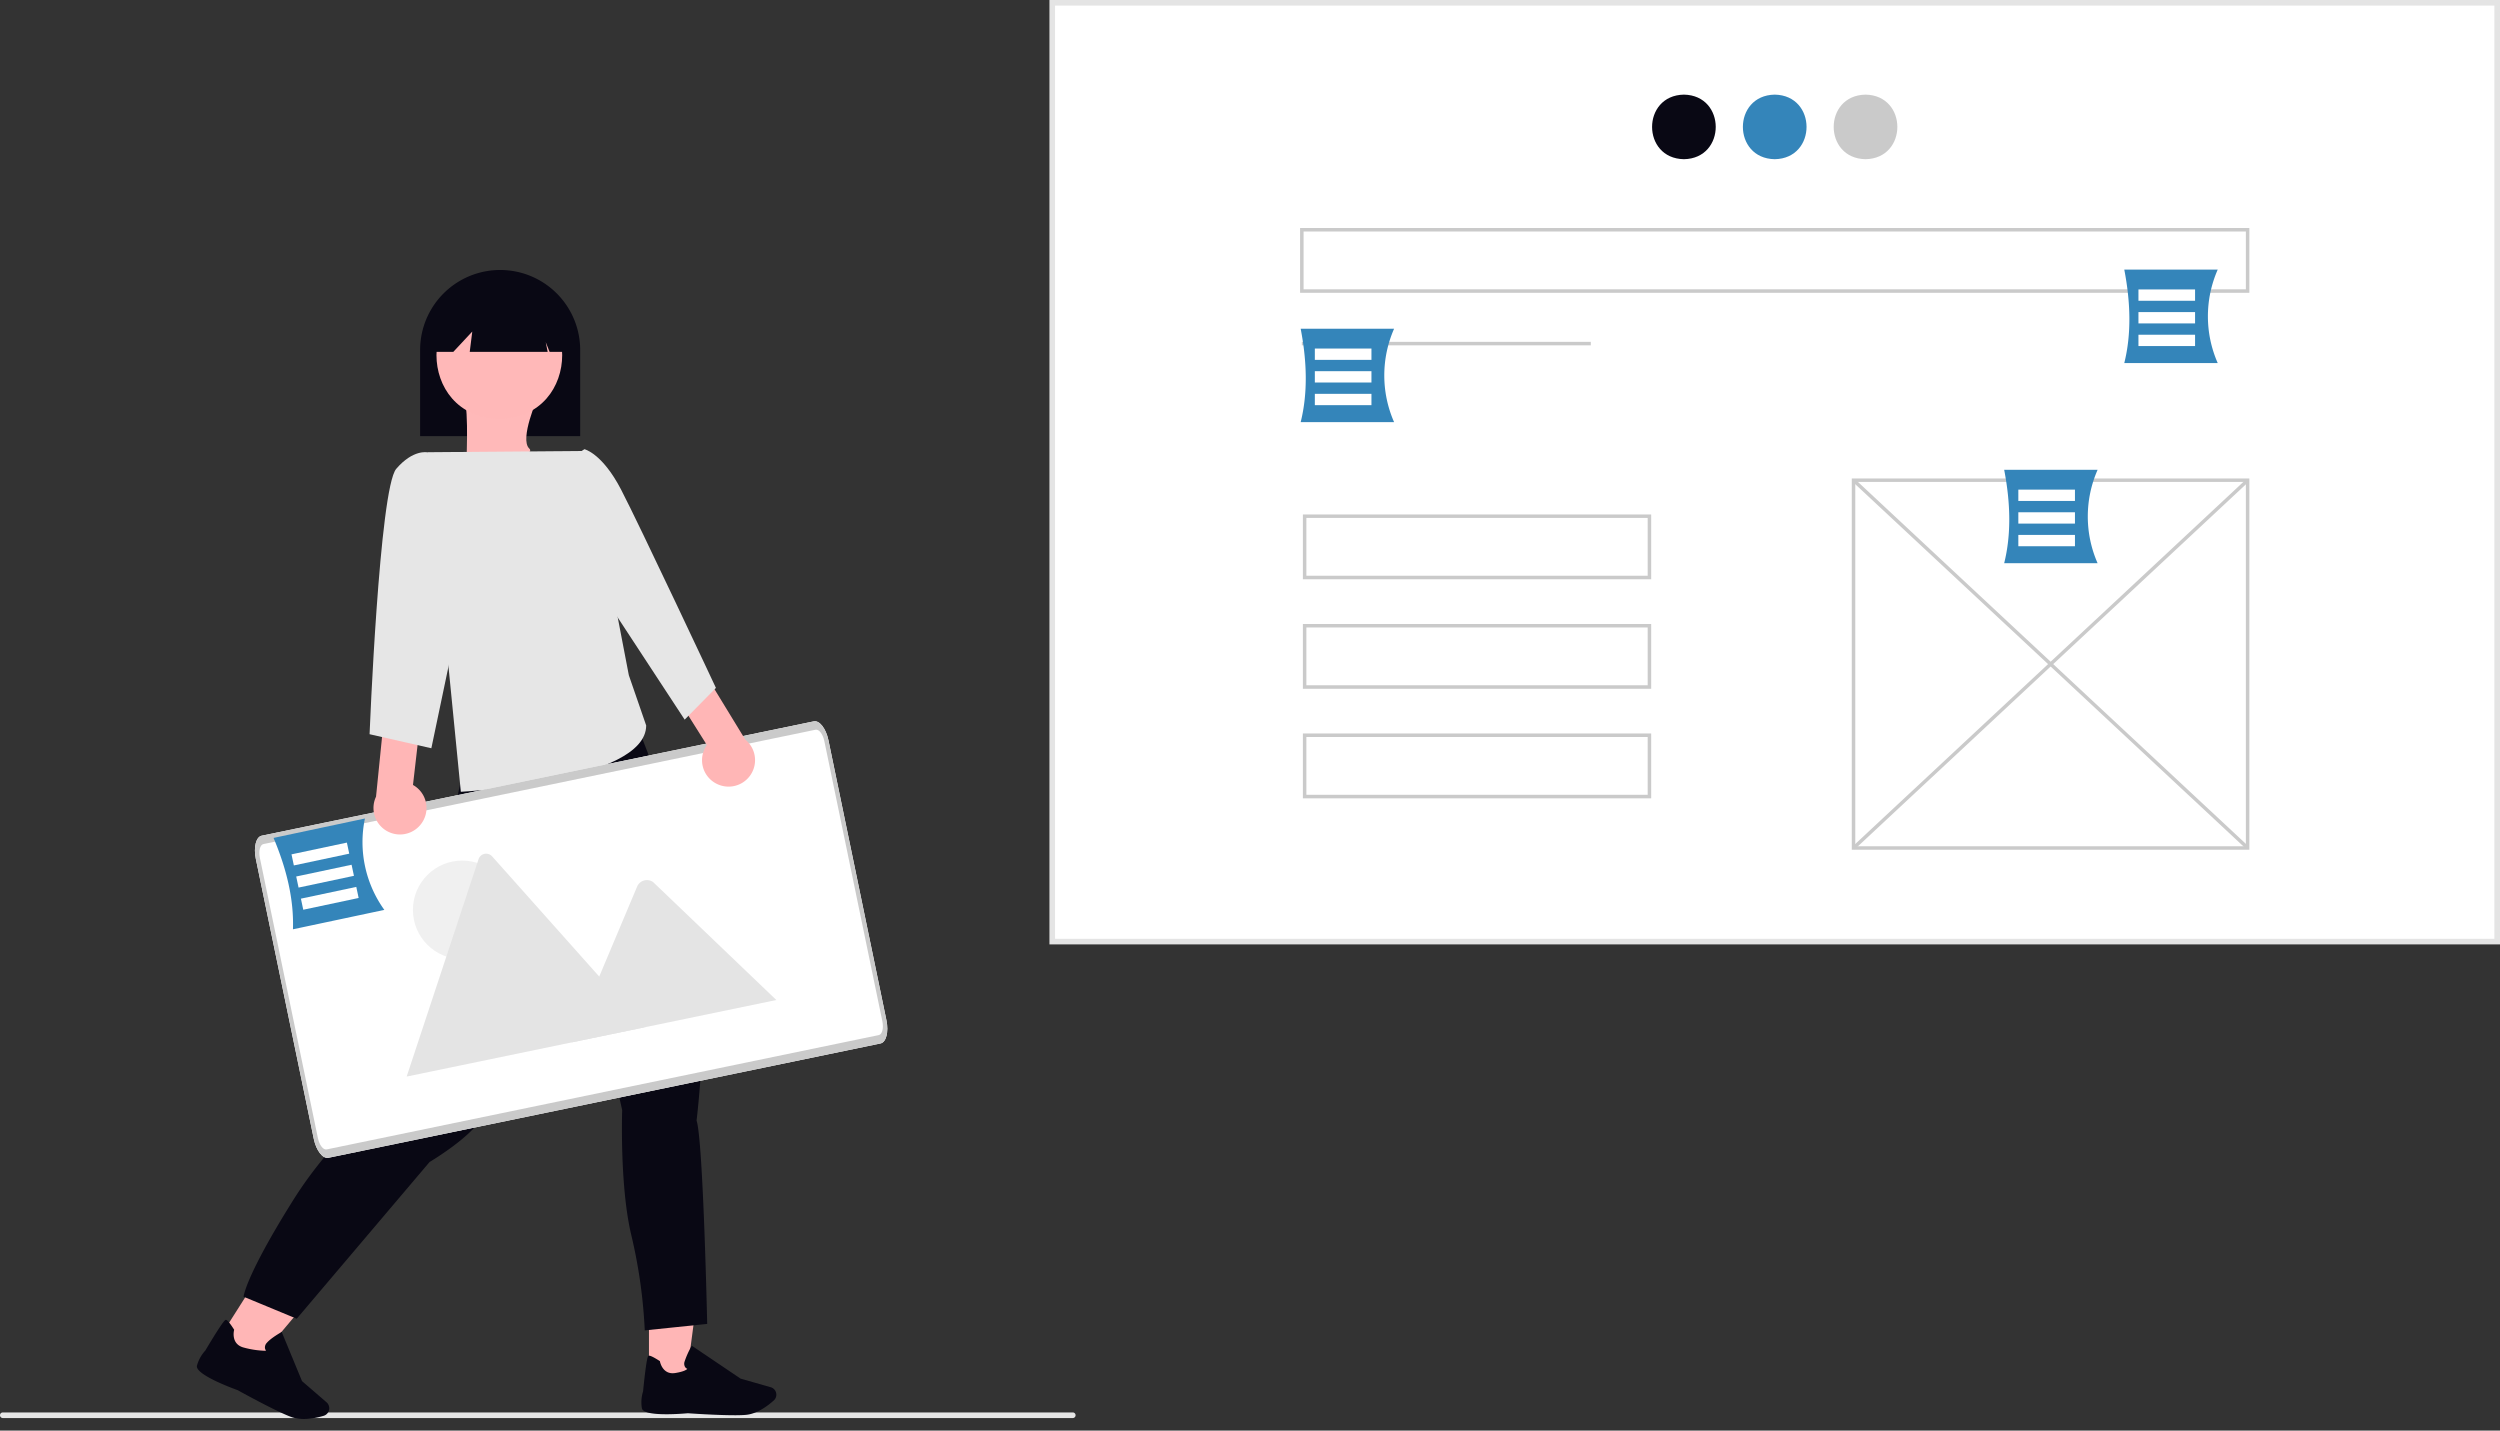 <svg xmlns="http://www.w3.org/2000/svg" width="960.953" height="549.906" viewBox="0 0 960.953 549.906" xmlns:xlink="http://www.w3.org/1999/xlink" role="img" artist="Katerina Limpitsouni" source="https://undraw.co/">
  <rect x="0" y="0" width="960.953" height="549.906" fill="#333333" stroke="none"/>
  <g id="Group_105" data-name="Group 105" transform="translate(-514.893 -261.052)">
    <rect id="Rectangle_410" data-name="Rectangle 410" width="555.41" height="360.848" transform="translate(919.356 262.131)" fill="#fff"/>
    <path id="Path_1747-2550" data-name="Path 1747" d="M1086.152,560.533H528.583V197.526h557.569Zm-555.41-2.159h553.251V199.685H530.741Z" transform="translate(389.694 63.526)" fill="#e4e4e4"/>
    <path id="Path_1748-2551" data-name="Path 1748" d="M755.41,231.221c16.314.279,16.311,24.545,0,24.821C739.1,255.764,739.1,231.5,755.41,231.221Z" transform="translate(406.746 66.203)" fill="#090814"/>
    <path id="Path_1749-2552" data-name="Path 1749" d="M787.746,231.221c16.314.279,16.311,24.545,0,24.821C771.432,255.764,771.435,231.5,787.746,231.221Z" transform="translate(409.315 66.203)" fill="#3485ba"/>
    <path id="Path_1750-2553" data-name="Path 1750" d="M820.081,231.221c16.314.279,16.311,24.545,0,24.821C803.767,255.764,803.77,231.5,820.081,231.221Z" transform="translate(411.885 66.203)" fill="#cacaca"/>
    <rect id="Rectangle_411" data-name="Rectangle 411" width="111.082" height="1.346" transform="translate(1015.291 392.451)" fill="#cacaca"/>
    <path id="Path_1751-2554" data-name="Path 1751" d="M967.108,510.622H814.286V367.9H967.108Zm-151.476-1.346H965.762V369.245H815.633Z" transform="translate(412.397 77.064)" fill="#cacaca"/>
    <rect id="Rectangle_412" data-name="Rectangle 412" width="1.347" height="207.201" transform="matrix(0.682, -0.731, 0.731, 0.682, 1226.896, 446.133)" fill="#cacaca"/>
    <rect id="Rectangle_413" data-name="Rectangle 413" width="207.201" height="1.347" transform="matrix(0.731, -0.682, 0.682, 0.731, 1226.894, 586.521)" fill="#cacaca"/>
    <path id="Path_1752-2555" data-name="Path 1752" d="M982.719,303.624H617.831V278.714H982.719Zm-363.541-1.346H981.373V280.061H619.178Z" transform="translate(396.786 69.977)" fill="#cacaca"/>
    <path id="Path_1753-2556" data-name="Path 1753" d="M752.714,405.624H618.831V380.714H752.714Zm-132.536-1.346h131.19V382.061H620.178Z" transform="translate(396.865 78.083)" fill="#cacaca"/>
    <path id="Path_1754-2557" data-name="Path 1754" d="M752.714,444.624H618.831V419.714H752.714Zm-132.536-1.346h131.19V421.061H620.178Z" transform="translate(396.865 81.182)" fill="#cacaca"/>
    <path id="Path_1755-2558" data-name="Path 1755" d="M752.714,483.624H618.831V458.714H752.714Zm-132.536-1.346h131.19V460.061H620.178Z" transform="translate(396.865 84.28)" fill="#cacaca"/>
    <path id="Path_1756-2559" data-name="Path 1756" d="M653.956,350.489H618.047c2.772-11.155,2.437-23.223,0-35.908h35.908a44.638,44.638,0,0,0,0,35.908Z" transform="translate(396.803 72.827)" fill="#3485ba"/>
    <rect id="Rectangle_414" data-name="Rectangle 414" width="21.763" height="4.353" transform="translate(1020.291 395.025)" fill="#fff"/>
    <rect id="Rectangle_415" data-name="Rectangle 415" width="21.763" height="4.353" transform="translate(1020.291 403.73)" fill="#fff"/>
    <rect id="Rectangle_416" data-name="Rectangle 416" width="21.763" height="4.353" transform="translate(1020.291 412.436)" fill="#fff"/>
    <path id="Path_1757-2560" data-name="Path 1757" d="M904.463,400.727H868.554c2.772-11.155,2.438-23.223,0-35.908h35.908a44.638,44.638,0,0,0,0,35.908Z" transform="translate(416.709 76.819)" fill="#3485ba"/>
    <rect id="Rectangle_417" data-name="Rectangle 417" width="21.763" height="4.353" transform="translate(1290.704 449.254)" fill="#fff"/>
    <rect id="Rectangle_418" data-name="Rectangle 418" width="21.763" height="4.353" transform="translate(1290.704 457.959)" fill="#fff"/>
    <rect id="Rectangle_419" data-name="Rectangle 419" width="21.763" height="4.353" transform="translate(1290.704 466.665)" fill="#fff"/>
    <path id="Path_1758-2561" data-name="Path 1758" d="M947.232,329.444H911.324c2.772-11.155,2.438-23.223,0-35.908h35.908a44.638,44.638,0,0,0,0,35.908Z" transform="translate(420.107 71.155)" fill="#3485ba"/>
    <rect id="Rectangle_420" data-name="Rectangle 420" width="21.763" height="4.353" transform="translate(1336.872 372.308)" fill="#fff"/>
    <rect id="Rectangle_421" data-name="Rectangle 421" width="21.763" height="4.353" transform="translate(1336.872 381.013)" fill="#fff"/>
    <rect id="Rectangle_422" data-name="Rectangle 422" width="21.763" height="4.353" transform="translate(1336.872 389.718)" fill="#fff"/>
    <path id="Path_1759-2562" data-name="Path 1759" d="M366.02,355.662H304.491V322.739a30.765,30.765,0,1,1,61.529,0Z" transform="translate(371.887 73.031)" fill="#090814"/>
    <path id="Path_1760-2563" data-name="Path 1760" d="M232.043,496.55h14.13L252.9,445.5H232.041Z" transform="translate(532.3 296.452)" fill="#ffb6b6"/>
    <path id="Path_1762-2564" data-name="Path 1762" d="M85.489,479.131l16.549,6.422L145.95,444.73l-24.425-9.478Z" transform="translate(452.824 315.188) rotate(-7)" fill="#ffb6b6"/>
    <path id="Path_223-2565" data-name="Path 223" d="M335.679,539.218s-9.367,15.04-6.022,19.112-25.1,4.174-25.1,4.174,4.273-21.879,3.015-26.914Z" transform="translate(314.181 -73.559) rotate(-8)" fill="#ffb9b9"/>
    <path id="Path_1764-2566" data-name="Path 1764" d="M324.862,479.754l-1.021,4.978s-3.064,2.987-1.532,4.48,1.021,8.463,1.021,8.463c-.857,12.709-17.89,84.124-20.936,98.073,0,0-23.489,14.935-41.872,44.307s-18.893,36.839-18.893,36.839l20.425,8.463,51.063-60.237s14.3-8.463,19.4-15.931,36.766-84.631,36.766-84.631l17.872,80.648s-1.021,29.372,3.574,48.29a197.836,197.836,0,0,1,5.106,36.342l24-2.489s-1.532-70.692-4.085-78.159c0,0,10.723-86.125-10.723-120.475L387.747,443.79l-16.928-6.352Z" transform="translate(366.892 82.59)" fill="#090814"/>
    <path id="Path_1765-2567" data-name="Path 1765" d="M334.477,299.43c32.219.55,32.214,48.475,0,49.021C302.259,347.9,302.264,299.975,334.477,299.43Z" transform="translate(372.35 73.624)" fill="#ffb8b8"/>
    <path id="Path_1766-2568" data-name="Path 1766" d="M359.329,323.1h-5.476l-1.491-3.728.746,3.728H323.159l.975-7.8-7.28,7.8h-7.262v-4.227a24.869,24.869,0,1,1,49.737,0Z" transform="translate(372.293 73.192)" fill="#090814"/>
    <path id="Path_1767-2569" data-name="Path 1767" d="M367.956,358.1l-60.887.493,12.869,130.521s71.2-3.758,71.244-25.49l-6.67-19.313Z" transform="translate(372.092 76.286)" fill="#e6e6e6"/>
    <path id="Path_138-2570" data-name="Path 138" d="M486.148,578.2,273.9,622.155c-2.17.444-4.674-2.788-5.6-7.228L246,507.2c-.919-4.439.1-8.4,2.265-8.856l212.245-43.953c2.17-.444,4.674,2.788,5.6,7.228l22.308,107.725C489.33,573.786,488.314,577.748,486.148,578.2Z" transform="translate(367.213 83.934)" fill="#fff"/>
    <g id="Group_38" data-name="Group 38" transform="translate(671.219 589.189)">
      <circle id="Ellipse_7" data-name="Ellipse 7" cx="18.954" cy="18.954" r="18.954" transform="translate(2.395 2.652)" fill="#f0f0f0"/>
      <path id="Path_63-2571" data-name="Path 63" d="M391.1,568.254l-91.048,18.855a1.914,1.914,0,0,1-.346.043l27.617-83.5a3.078,3.078,0,0,1,5.248-1.087l39.265,44.069,1.881,2.108Z" transform="translate(-299.711 -501.508)" fill="#e4e4e4"/>
      <path id="Path_65-2572" data-name="Path 65" d="M437.135,557.01l-78.749,16.308,10.669-25.324.767-1.824,13.9-33a4.109,4.109,0,0,1,5.9-1.594,3.667,3.667,0,0,1,.36.3Z" transform="translate(-295.049 -500.761)" fill="#e4e4e4"/>
    </g>
    <path id="Path_138-2-2573" data-name="Path 138" d="M486.148,578.2,273.9,622.155c-2.17.444-4.674-2.788-5.6-7.228L246,507.2c-.919-4.439.1-8.4,2.265-8.856l212.245-43.953c2.17-.444,4.674,2.788,5.6,7.228l22.308,107.725C489.33,573.786,488.314,577.748,486.148,578.2ZM248.93,501.562c-1.3.27-1.909,2.65-1.359,5.314L269.879,614.6c.552,2.663,2.055,4.6,3.358,4.337l212.245-43.953c1.3-.27,1.909-2.649,1.359-5.314L464.533,461.946c-.552-2.663-2.055-4.6-3.358-4.337Z" transform="translate(367.213 83.934)" fill="#cacaca"/>
    <path id="Path_1768-2574" data-name="Path 1768" d="M411.472,480.026a10.122,10.122,0,0,1-3.965-15.006l-12.33-19.57,10.065-10.394,17.024,27.882a10.177,10.177,0,0,1-10.794,17.088Z" transform="translate(379.094 82.4)" fill="#ffb6b6"/>
    <path id="Path_1769-2575" data-name="Path 1769" d="M354.808,363.295l8.833-5.821s6.816,1.528,14.067,15.473,36.487,76.287,36.487,76.287l-12.017,12.2-32.059-48.909Z" transform="translate(375.886 76.236)" fill="#e6e6e6"/>
    <path id="Path_1770-2576" data-name="Path 1770" d="M305.988,494.346a10.122,10.122,0,0,0-2.92-15.244l2.646-22.979-13.572-5.014-3.28,32.5a10.177,10.177,0,0,0,17.127,10.733Z" transform="translate(370.568 83.676)" fill="#ffb6b6"/>
    <path id="Path_1771-2577" data-name="Path 1771" d="M316.716,369.8l-8.011-11.2s-5.482-1.217-11.959,6.339-10.255,102.009-10.255,102.009l23.748,5.4,14.033-66.927Z" transform="translate(370.457 76.32)" fill="#e6e6e6"/>
    <path id="Path_1772-2578" data-name="Path 1772" d="M567.247,702.633H155.972a1.079,1.079,0,1,1,0-2.159H567.247a1.079,1.079,0,1,1,0,2.159Z" transform="translate(360 103.491)" fill="#e6e6e6"/>
    <path id="Path_1773-2579" data-name="Path 1773" d="M294.881,524.111l-35.125,7.458c.395-11.488-2.439-23.223-7.458-35.125l35.125-7.458A44.639,44.639,0,0,0,294.881,524.111Z" transform="translate(367.74 86.686)" fill="#3485ba"/>
    <rect id="Rectangle_423" data-name="Rectangle 423" width="21.763" height="4.353" transform="translate(626.94 589.449) rotate(-11.987)" fill="#fff"/>
    <rect id="Rectangle_424" data-name="Rectangle 424" width="21.763" height="4.353" transform="translate(628.748 597.964) rotate(-11.987)" fill="#fff"/>
    <rect id="Rectangle_425" data-name="Rectangle 425" width="21.763" height="4.353" transform="translate(630.556 606.479) rotate(-11.987)" fill="#fff"/>
    <path id="Path_1571-2580" data-name="Path 1571" d="M244.975,503.938c1.734,0,3.279-.039,4.446-.15,4.383-.4,8.568-3.642,10.673-5.534a2.988,2.988,0,0,0,.757-3.374h0a2.965,2.965,0,0,0-1.931-1.711l-11.587-3.311L228.571,477.2l-.213.378a33.43,33.43,0,0,0-2.538,5.7A2.536,2.536,0,0,0,226,485.39a2.017,2.017,0,0,0,.867.725c-.339.355-1.4,1.08-4.682,1.6-4.785.757-5.794-4.2-5.833-4.406l-.032-.166-.142-.095c-2.278-1.466-3.681-2.136-4.162-1.994-.3.087-.8.244-2.168,13.747a13.882,13.882,0,0,0-.441,6.5c.7,3.232,14.827,2.12,17.657,1.868.079.008,10.657.765,17.9.765h.008Z" transform="translate(552.223 301.107)" fill="#090814"/>
    <path id="Path_1793-2581" data-name="Path 1793" d="M246.1,504.544c1.788,0,3.382-.04,4.585-.153,4.52-.411,8.837-3.722,11.007-5.655a3.035,3.035,0,0,0,.78-3.448h0a3.049,3.049,0,0,0-1.992-1.748l-11.95-3.383-15.1-13.861-.219.387c-.081.145-2.516,3.544-3.15,5.832a2.571,2.571,0,0,0,.187,2.159,2.077,2.077,0,0,0,.894.741,35.412,35.412,0,0,1-8.545,2.551c-4.935.773-5.975-4.294-6.016-4.5l-.033-.169-.146-.1c-2.349-1.5-3.8-2.183-4.292-2.038-.309.089-.829.25-2.236,14.049a14.064,14.064,0,0,0-.455,6.646c.724,3.3,15.291,2.167,18.21,1.909.081.008,10.991.781,18.462.781h.008Z" transform="translate(612.89 242.661) rotate(25)" fill="#090814"/>
  </g>
</svg>